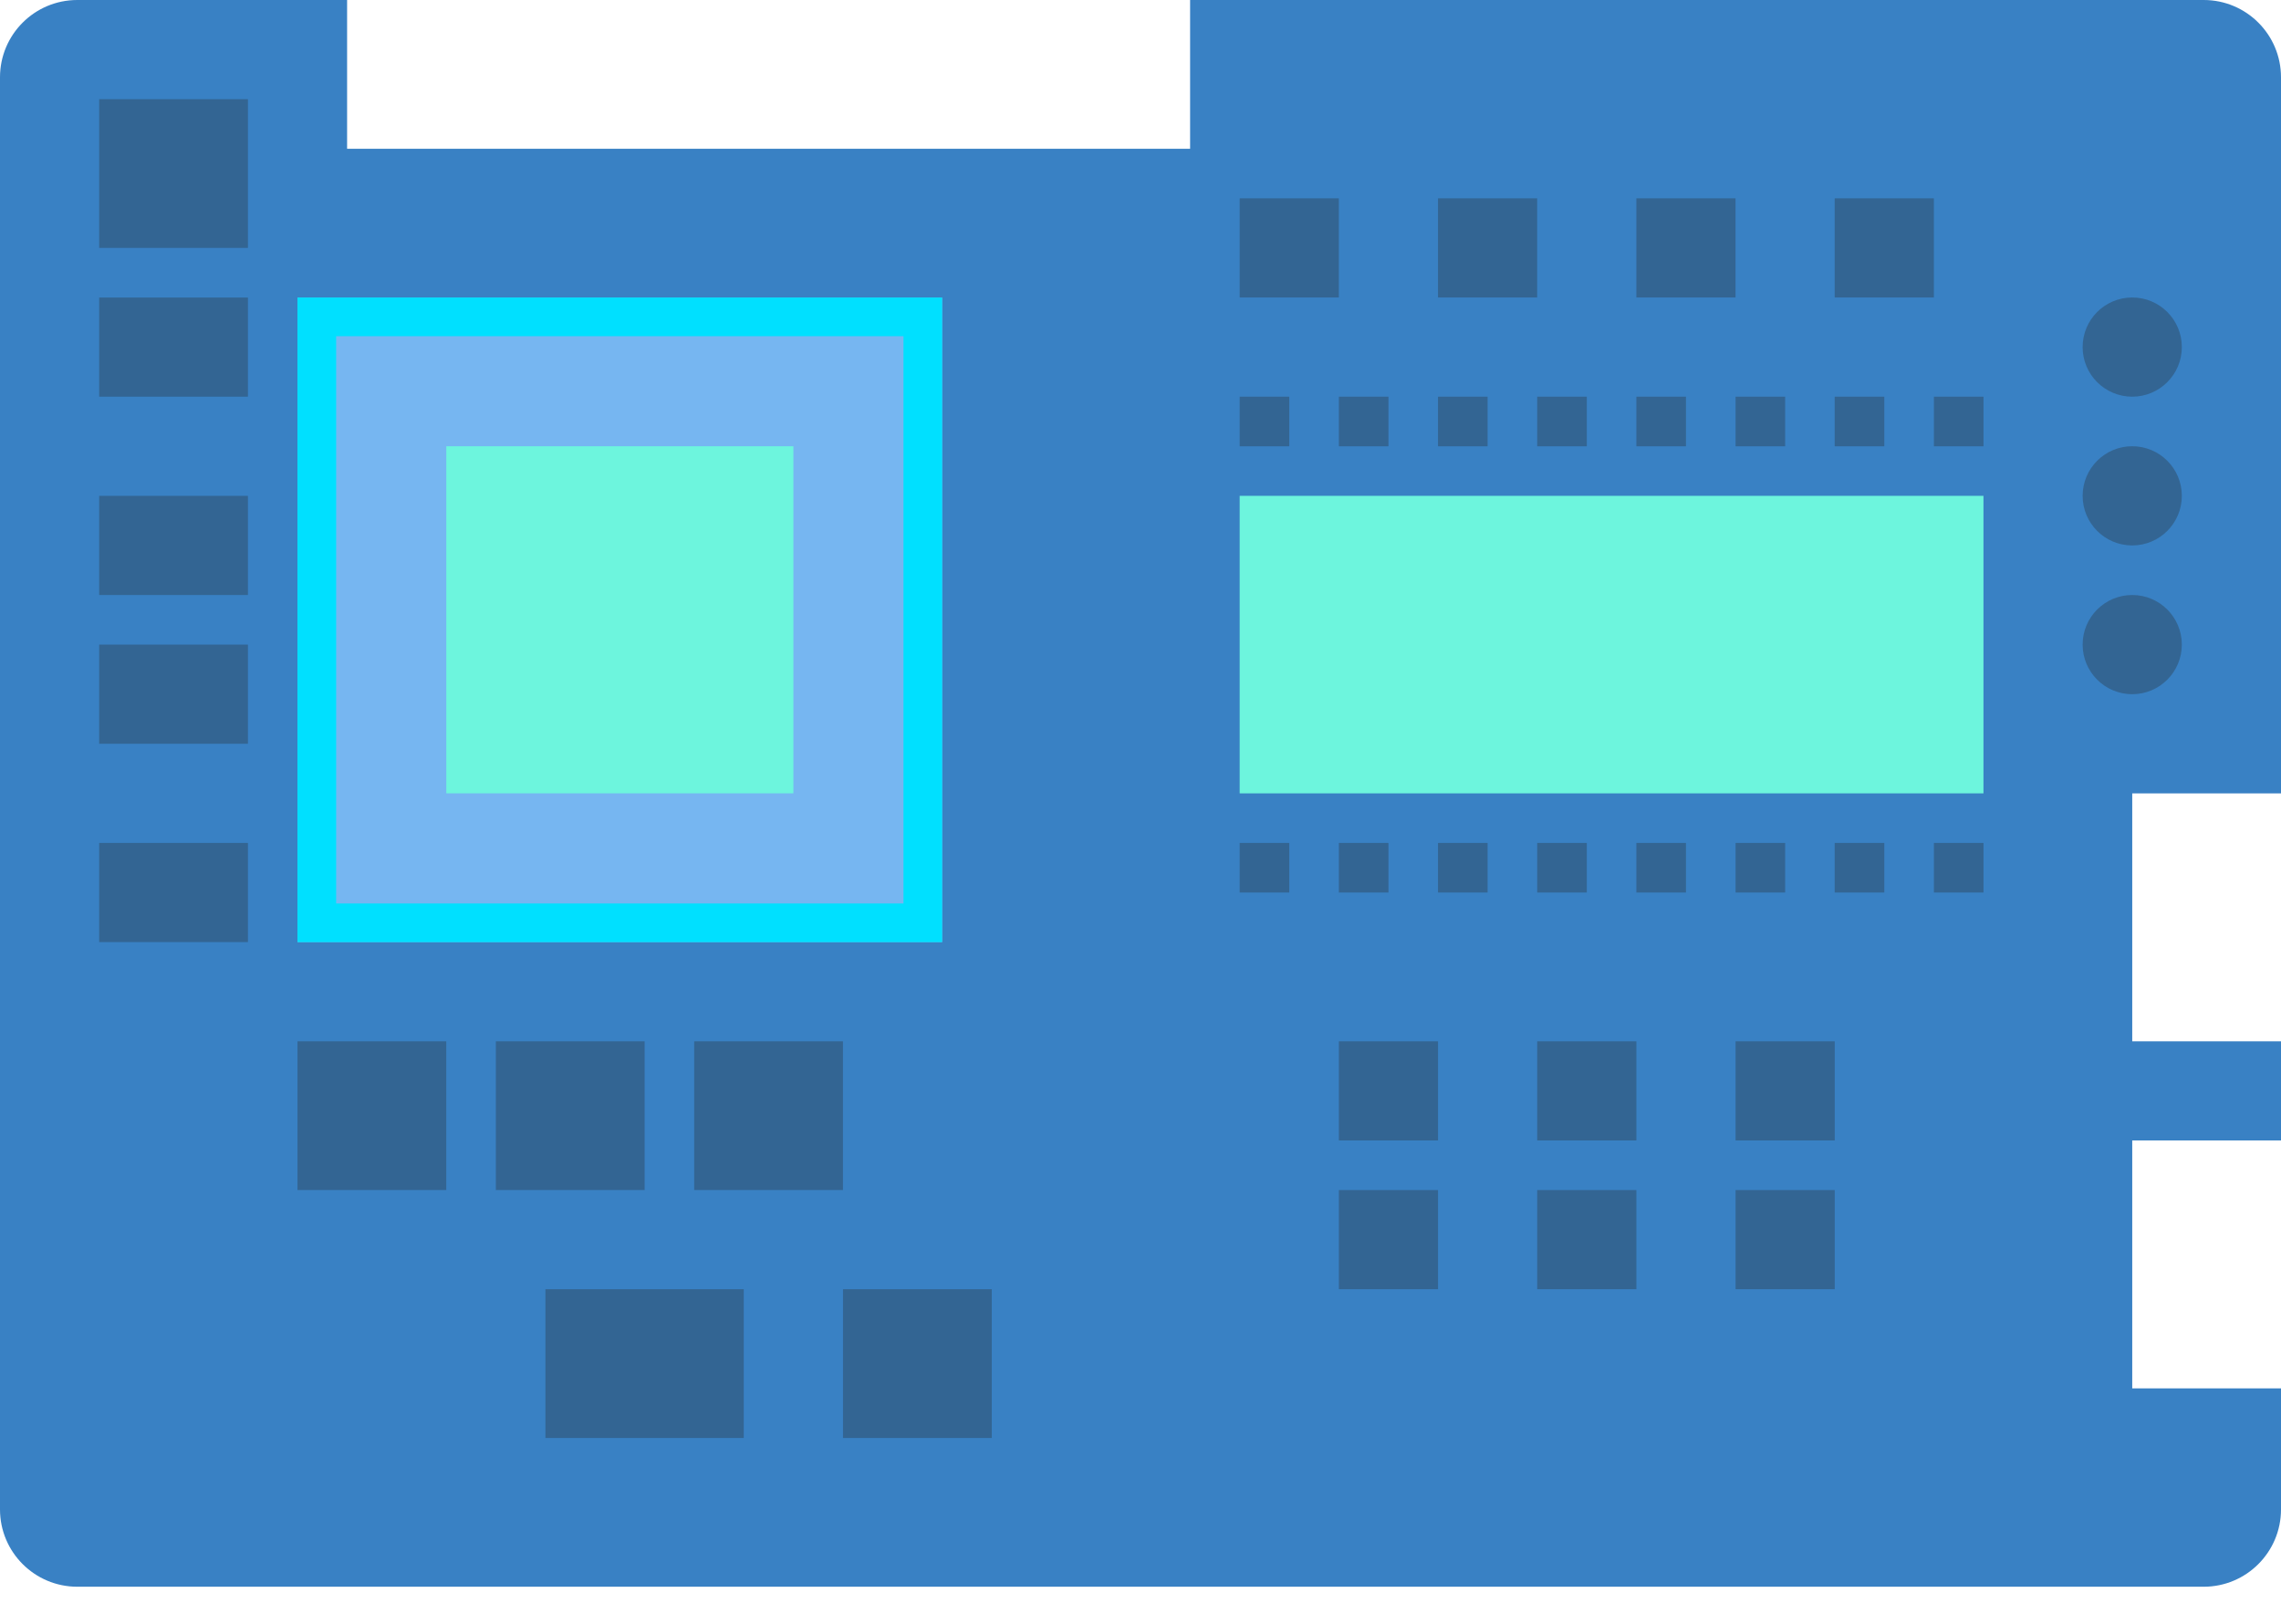 <svg width="59" height="42" viewBox="0 0 59 42" fill="none" xmlns="http://www.w3.org/2000/svg">
<path fill-rule="evenodd" clip-rule="evenodd" d="M8.978 0H2C0.895 0 0 0.895 0 2V39.044C0 40.148 0.895 41.044 2 41.044H57C58.105 41.044 59 40.148 59 39.044V35.913H55.152V29.5H59V26.935H55.152V20.522H59V2C59 0.895 58.105 0 57 0H30.783V3.848H8.978V0Z" fill="#3981C4"/>
<rect x="7.695" y="7.696" width="16.674" height="16.674" fill="#76B6F1"/>
<rect x="11.544" y="11.543" width="8.978" height="8.978" fill="#6DF5DD"/>
<rect x="8.195" y="8.196" width="15.674" height="15.674" stroke="#00E0FF"/>
<rect x="32.065" y="12.826" width="19.239" height="7.696" fill="#6DF5DD"/>
<rect x="2.565" y="2.565" width="3.848" height="3.848" fill="#336593"/>
<rect x="14.108" y="33.348" width="5.13" height="3.848" fill="#336593"/>
<rect x="2.565" y="7.696" width="3.848" height="2.565" fill="#336593"/>
<rect x="2.565" y="12.826" width="3.848" height="2.565" fill="#336593"/>
<rect x="2.565" y="16.674" width="3.848" height="2.565" fill="#336593"/>
<rect x="7.695" y="26.935" width="3.848" height="3.848" fill="#336593"/>
<rect x="12.826" y="26.935" width="3.848" height="3.848" fill="#336593"/>
<rect x="17.956" y="26.935" width="3.848" height="3.848" fill="#336593"/>
<rect x="2.565" y="21.804" width="3.848" height="2.565" fill="#336593"/>
<rect x="21.805" y="33.348" width="3.848" height="3.848" fill="#336593"/>
<rect x="32.065" y="5.13" width="2.565" height="2.565" fill="#336593"/>
<rect x="32.065" y="10.261" width="1.283" height="1.283" fill="#336593"/>
<rect x="32.065" y="21.804" width="1.283" height="1.283" fill="#336593"/>
<rect x="34.631" y="10.261" width="1.283" height="1.283" fill="#336593"/>
<rect x="34.631" y="21.804" width="1.283" height="1.283" fill="#336593"/>
<rect x="44.892" y="10.261" width="1.283" height="1.283" fill="#336593"/>
<rect x="44.892" y="21.804" width="1.283" height="1.283" fill="#336593"/>
<rect x="37.195" y="10.261" width="1.283" height="1.283" fill="#336593"/>
<rect x="37.195" y="21.804" width="1.283" height="1.283" fill="#336593"/>
<rect x="47.456" y="10.261" width="1.283" height="1.283" fill="#336593"/>
<rect x="47.456" y="21.804" width="1.283" height="1.283" fill="#336593"/>
<rect x="39.761" y="10.261" width="1.283" height="1.283" fill="#336593"/>
<rect x="39.761" y="21.804" width="1.283" height="1.283" fill="#336593"/>
<rect x="50.022" y="10.261" width="1.283" height="1.283" fill="#336593"/>
<rect x="50.022" y="21.804" width="1.283" height="1.283" fill="#336593"/>
<rect x="42.326" y="10.261" width="1.283" height="1.283" fill="#336593"/>
<rect x="42.326" y="21.804" width="1.283" height="1.283" fill="#336593"/>
<rect x="34.631" y="26.935" width="2.565" height="2.565" fill="#336593"/>
<rect x="34.631" y="30.783" width="2.565" height="2.565" fill="#336593"/>
<rect x="37.195" y="5.13" width="2.565" height="2.565" fill="#336593"/>
<rect x="39.761" y="26.935" width="2.565" height="2.565" fill="#336593"/>
<rect x="39.761" y="30.783" width="2.565" height="2.565" fill="#336593"/>
<rect x="42.326" y="5.13" width="2.565" height="2.565" fill="#336593"/>
<rect x="47.456" y="5.13" width="2.565" height="2.565" fill="#336593"/>
<rect x="44.892" y="26.935" width="2.565" height="2.565" fill="#336593"/>
<rect x="44.892" y="30.783" width="2.565" height="2.565" fill="#336593"/>
<circle cx="55.152" cy="8.978" r="1.283" fill="#336593"/>
<circle cx="55.152" cy="12.826" r="1.283" fill="#336593"/>
<circle cx="55.152" cy="16.674" r="1.283" fill="#336593"/>
</svg>
